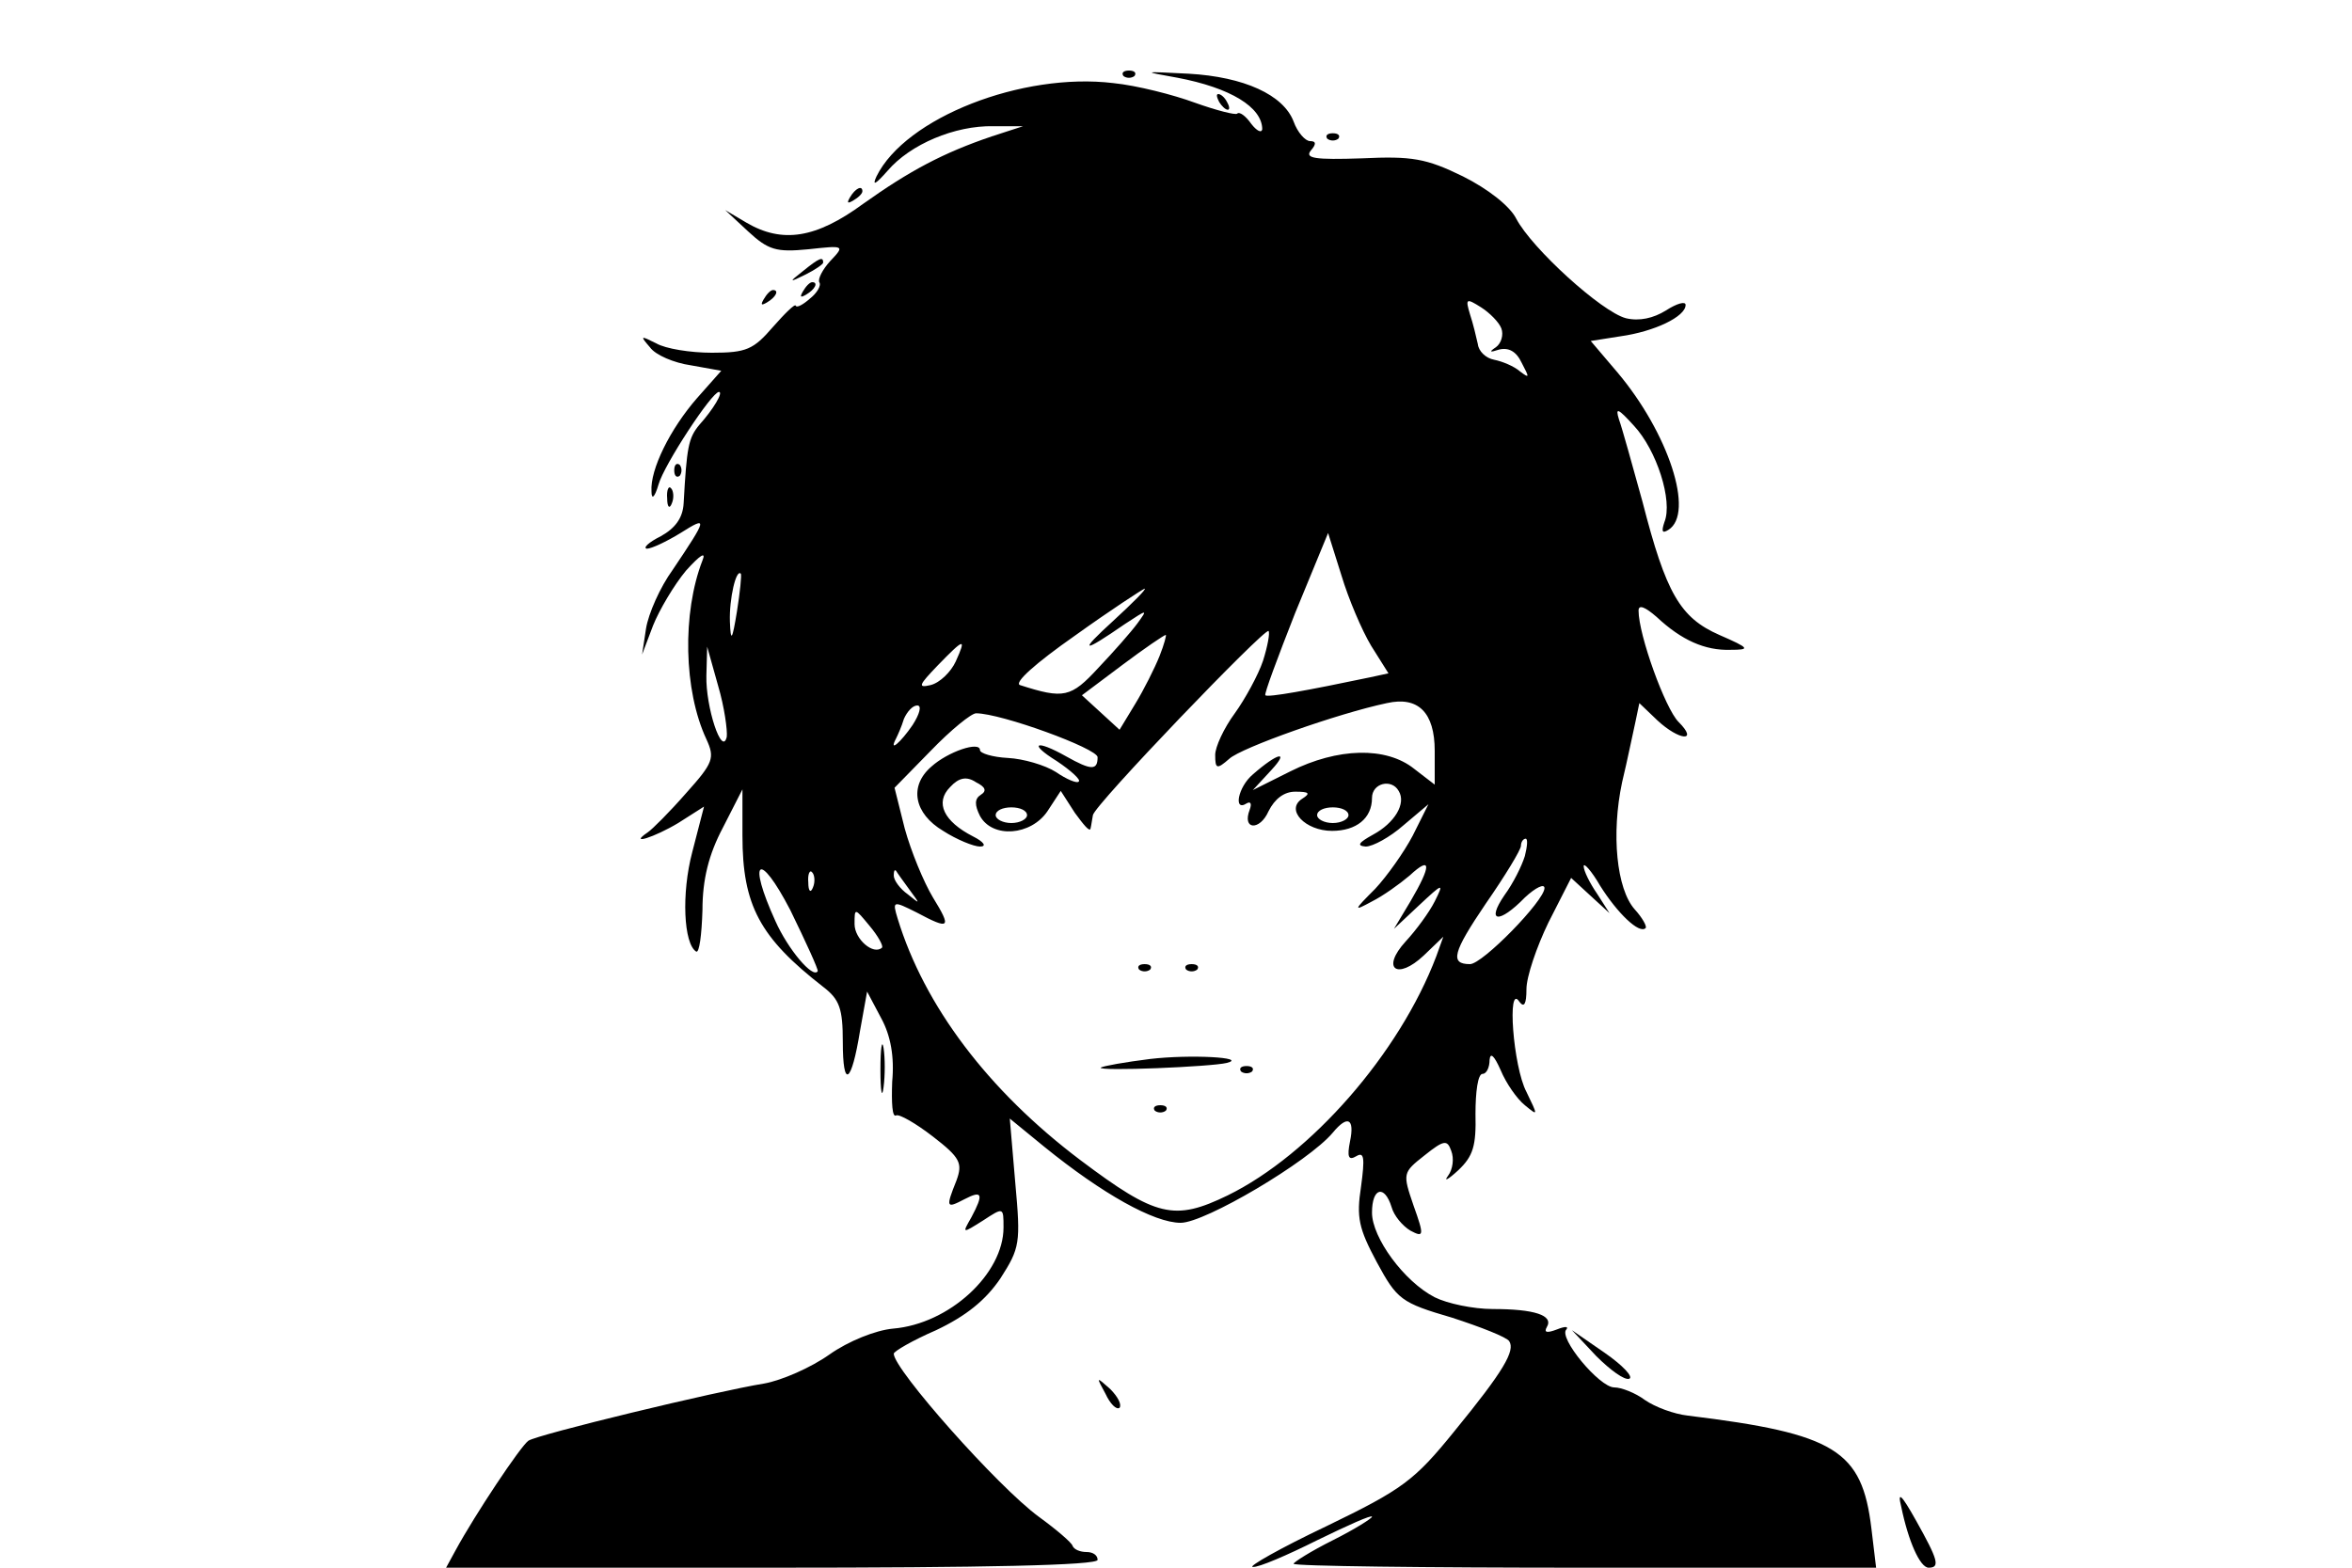 <?xml version="1.0" standalone="no"?>
<!DOCTYPE svg PUBLIC "-//W3C//DTD SVG 20010904//EN"
 "http://www.w3.org/TR/2001/REC-SVG-20010904/DTD/svg10.dtd">
<svg version="1.0" xmlns="http://www.w3.org/2000/svg"
 width="300pt" height="200pt" viewBox="0 0 300 200"
 preserveAspectRatio="xMidYMid meet">
<g transform="translate(0,200) scale(0.1,-0.1)"
fill="#000000" stroke="none">
<path d="M1433 1903 c4 -3 10 -3 14 0 3 4 0 7 -7 7 -7 0 -10 -3 -7 -7z"/>
<path d="M1501 1901 c69 -13 109 -38 109 -66 -1 -5 -7 -2 -14 7 -7 10 -15 16
-18 13 -2 -2 -26 4 -54 14 -27 10 -74 22 -104 25 -116 14 -265 -44 -302 -119
-6 -13 -1 -10 14 7 29 34 86 58 135 57 l38 0 -40 -13 c-62 -21 -105 -44 -164
-86 -60 -44 -103 -51 -149 -24 l-27 16 29 -27 c26 -24 36 -27 77 -23 46 5 47
5 28 -15 -10 -11 -16 -23 -14 -27 3 -4 -3 -14 -12 -21 -9 -8 -17 -12 -18 -9
-1 3 -14 -10 -29 -27 -25 -29 -34 -33 -78 -33 -27 0 -59 5 -71 12 -20 10 -21
10 -8 -5 7 -10 31 -20 52 -23 l39 -7 -31 -35 c-34 -39 -60 -91 -58 -119 0 -11
4 -8 9 9 7 25 68 118 77 118 6 0 -7 -22 -25 -42 -14 -17 -16 -28 -20 -100 -1
-19 -11 -32 -29 -42 -16 -8 -23 -15 -18 -16 6 0 25 9 43 20 35 22 35 20 -10
-47 -16 -22 -31 -56 -34 -75 l-5 -33 14 37 c8 20 27 52 42 70 18 20 26 25 21
13 -26 -67 -24 -166 5 -228 11 -24 9 -30 -26 -69 -21 -24 -43 -46 -49 -50 -25
-17 9 -6 39 12 l33 21 -15 -58 c-14 -53 -11 -117 5 -127 4 -2 7 21 8 53 0 39
8 71 26 105 l25 49 0 -59 c0 -89 22 -130 103 -193 21 -16 25 -28 25 -70 0 -61
11 -54 22 14 l9 50 18 -34 c12 -22 17 -49 14 -81 -1 -27 0 -46 5 -43 4 2 25
-10 47 -27 35 -27 38 -34 30 -56 -14 -35 -13 -36 10 -24 23 12 25 7 9 -23 -12
-21 -12 -21 15 -4 26 17 26 17 26 -9 0 -59 -69 -123 -141 -129 -22 -2 -57 -16
-81 -33 -24 -17 -61 -33 -83 -37 -62 -10 -289 -65 -301 -73 -10 -7 -68 -94
-93 -140 l-12 -22 416 0 c270 0 415 3 415 10 0 6 -6 10 -14 10 -8 0 -16 3 -18
8 -1 4 -21 21 -43 37 -52 38 -185 188 -185 208 0 3 24 17 54 30 38 18 63 38
82 66 25 39 26 45 19 122 l-7 82 44 -36 c74 -60 140 -97 174 -97 31 0 163 78
194 115 19 23 28 18 22 -11 -4 -20 -2 -25 8 -19 10 6 11 -2 6 -39 -6 -39 -3
-53 20 -96 26 -48 31 -52 96 -71 37 -12 70 -25 73 -30 8 -12 -7 -38 -70 -115
-51 -63 -66 -74 -163 -121 -59 -28 -101 -52 -94 -52 7 -1 44 15 82 34 39 19
70 33 70 30 0 -2 -22 -16 -50 -30 -28 -14 -50 -28 -50 -30 0 -3 167 -5 371 -5
l372 0 -6 50 c-12 100 -46 121 -234 144 -18 2 -42 11 -55 20 -12 9 -30 16 -39
16 -19 0 -72 64 -61 74 3 4 -2 4 -12 0 -13 -5 -17 -4 -13 3 9 15 -16 23 -69
23 -25 0 -58 7 -74 15 -39 20 -80 76 -80 108 0 32 16 36 25 7 3 -11 14 -24 24
-30 17 -9 18 -7 4 32 -14 41 -14 42 14 64 25 20 29 20 34 6 4 -10 2 -24 -4
-32 -6 -8 0 -5 13 7 19 18 23 31 22 72 0 28 3 51 9 51 5 0 9 8 9 18 1 10 6 5
14 -13 7 -17 21 -37 31 -45 17 -14 17 -14 2 17 -17 32 -25 140 -9 115 6 -8 9
-3 9 16 0 16 13 54 28 85 l29 57 25 -23 24 -22 -16 25 c-9 13 -17 29 -17 35 0
5 10 -6 21 -25 22 -35 50 -62 58 -54 2 2 -4 13 -14 24 -23 26 -30 96 -16 162
7 29 14 64 17 77 l5 24 23 -22 c28 -26 53 -28 27 -2 -17 17 -51 111 -51 142 0
8 8 5 23 -8 32 -30 62 -43 94 -42 26 0 25 2 -14 19 -50 22 -68 53 -98 170 -13
47 -26 94 -30 105 -5 16 -1 14 19 -8 29 -31 50 -96 39 -123 -4 -12 -3 -15 5
-10 34 21 0 124 -65 201 l-34 40 38 6 c43 6 83 25 83 40 0 5 -11 2 -25 -7 -16
-10 -34 -14 -51 -10 -31 8 -120 89 -140 127 -8 16 -36 38 -68 54 -47 23 -65
26 -129 23 -60 -2 -73 0 -65 10 7 8 7 12 -1 12 -6 0 -16 11 -21 25 -13 34 -63
57 -134 61 -59 3 -60 3 -15 -5z m414 -320 c3 -8 0 -19 -7 -24 -9 -6 -8 -7 4
-3 12 3 22 -2 29 -17 10 -19 10 -20 -2 -11 -8 7 -23 13 -33 15 -11 2 -20 11
-21 20 -2 9 -6 26 -10 38 -6 20 -5 21 14 9 11 -7 23 -19 26 -27z m-166 -405
l22 -35 -23 -5 c-81 -17 -131 -26 -134 -23 -2 1 16 49 38 105 l42 102 17 -54
c9 -30 26 -70 38 -90z m-809 44 c-6 -37 -8 -40 -9 -13 -1 29 8 68 14 61 1 -2
-1 -23 -5 -48z m480 -12 c-45 -41 -40 -42 15 -4 29 19 29 19 16 1 -8 -11 -31
-37 -50 -57 -35 -38 -44 -40 -100 -22 -8 3 20 28 70 63 46 33 86 59 89 60 3 0
-15 -18 -40 -41z m191 -51 c-6 -18 -23 -49 -36 -67 -14 -19 -25 -43 -25 -53 0
-18 2 -19 18 -5 15 14 139 58 201 71 40 9 61 -12 61 -61 l0 -43 -26 20 c-36
29 -98 27 -158 -3 l-48 -24 24 26 c23 25 8 22 -24 -6 -19 -16 -25 -48 -8 -37
5 3 7 0 4 -8 -10 -26 13 -27 24 -2 8 16 20 25 34 25 18 0 20 -2 9 -9 -22 -14
4 -41 38 -41 31 0 51 16 51 42 0 19 25 25 34 9 10 -16 -5 -41 -33 -56 -18 -10
-21 -14 -9 -15 9 0 31 12 48 27 l32 27 -20 -40 c-11 -21 -33 -52 -48 -68 -28
-28 -28 -29 -4 -16 14 7 35 22 48 33 28 26 28 13 1 -33 l-21 -35 32 30 c31 29
32 29 20 5 -7 -14 -24 -37 -37 -51 -32 -35 -11 -50 23 -18 l25 24 -9 -25 c-47
-124 -160 -253 -266 -305 -68 -33 -91 -28 -188 45 -118 89 -199 197 -233 308
-7 23 -6 23 24 8 43 -23 45 -20 21 19 -12 20 -28 59 -36 88 l-13 52 46 47 c26
27 52 48 58 48 32 0 155 -45 155 -56 0 -17 -8 -17 -40 1 -39 22 -49 17 -12 -6
18 -12 31 -24 28 -26 -2 -3 -16 3 -29 12 -14 9 -42 17 -61 18 -20 1 -36 6 -36
10 0 12 -41 -2 -62 -21 -29 -25 -22 -60 15 -82 17 -11 39 -20 47 -20 9 0 5 6
-9 13 -37 19 -49 43 -29 63 11 12 21 14 33 6 12 -6 14 -11 6 -16 -8 -5 -8 -13
-1 -27 16 -29 65 -25 86 6 l17 26 18 -28 c11 -15 19 -25 20 -20 1 4 2 12 3 17
1 12 219 239 224 235 2 -2 -1 -19 -7 -38z m-132 6 c-6 -15 -20 -43 -31 -61
l-20 -33 -24 22 -24 22 52 39 c28 21 53 38 55 38 1 0 -2 -12 -8 -27z m-260 -7
c-6 -13 -20 -27 -32 -30 -17 -4 -15 0 9 25 34 35 37 36 23 5z m-292 -96 c-6
-26 -27 38 -26 78 l1 37 14 -50 c8 -27 12 -57 11 -65z m237 15 c-15 -22 -31
-36 -21 -17 2 4 7 15 10 25 4 9 11 17 17 17 6 0 3 -11 -6 -25z m146 -115 c0
-5 -9 -10 -20 -10 -11 0 -20 5 -20 10 0 6 9 10 20 10 11 0 20 -4 20 -10z m410
0 c0 -5 -9 -10 -20 -10 -11 0 -20 5 -20 10 0 6 9 10 20 10 11 0 20 -4 20 -10z
m225 -52 c-4 -13 -15 -35 -26 -50 -24 -35 -7 -37 26 -3 14 13 25 18 25 12 0
-16 -79 -97 -95 -97 -26 0 -22 15 20 77 25 36 45 69 45 74 0 5 3 9 6 9 3 0 2
-10 -1 -22z m-902 -147 c-6 -10 -38 28 -54 64 -36 79 -21 91 19 14 20 -41 36
-76 35 -78z m-6 107 c-3 -8 -6 -5 -6 6 -1 11 2 17 5 13 3 -3 4 -12 1 -19z
m123 -3 c14 -19 14 -19 -2 -6 -10 7 -18 18 -18 24 0 6 1 8 3 6 1 -2 9 -13 17
-24z m-35 -74 c-11 -10 -35 11 -35 30 0 21 0 21 19 -2 11 -13 18 -26 16 -28z"/>
<path d="M1453 763 c4 -3 10 -3 14 0 3 4 0 7 -7 7 -7 0 -10 -3 -7 -7z"/>
<path d="M1513 763 c4 -3 10 -3 14 0 3 4 0 7 -7 7 -7 0 -10 -3 -7 -7z"/>
<path d="M1467 649 c-32 -4 -60 -9 -63 -11 -4 -5 141 1 161 6 27 7 -47 11 -98
5z"/>
<path d="M1583 633 c4 -3 10 -3 14 0 3 4 0 7 -7 7 -7 0 -10 -3 -7 -7z"/>
<path d="M1473 583 c4 -3 10 -3 14 0 3 4 0 7 -7 7 -7 0 -10 -3 -7 -7z"/>
<path d="M1555 1870 c3 -5 8 -10 11 -10 3 0 2 5 -1 10 -3 6 -8 10 -11 10 -3 0
-2 -4 1 -10z"/>
<path d="M1693 1823 c4 -3 10 -3 14 0 3 4 0 7 -7 7 -7 0 -10 -3 -7 -7z"/>
<path d="M1084 1748 c-4 -7 -3 -8 4 -4 7 4 12 9 12 12 0 8 -9 4 -16 -8z"/>
<path d="M1024 1654 c-18 -14 -18 -15 4 -4 12 6 22 13 22 15 0 8 -5 6 -26 -11z"/>
<path d="M1024 1628 c-4 -7 -3 -8 4 -4 12 7 16 16 8 16 -3 0 -8 -5 -12 -12z"/>
<path d="M974 1618 c-4 -7 -3 -8 4 -4 12 7 16 16 8 16 -3 0 -8 -5 -12 -12z"/>
<path d="M860 1400 c0 -7 3 -10 7 -7 3 4 3 10 0 14 -4 3 -7 0 -7 -7z"/>
<path d="M851 1364 c0 -11 3 -14 6 -6 3 7 2 16 -1 19 -3 4 -6 -2 -5 -13z"/>
<path d="M1123 635 c0 -27 2 -38 4 -22 2 15 2 37 0 50 -2 12 -4 0 -4 -28z"/>
<path d="M2036 270 c18 -18 36 -31 42 -29 6 2 -8 17 -31 33 l-42 29 31 -33z"/>
<path d="M1410 222 c6 -13 14 -21 18 -18 3 4 -2 14 -12 24 -18 16 -18 16 -6
-6z"/>
<path d="M2425 78 c9 -44 24 -78 35 -78 15 0 12 10 -16 60 -19 34 -24 38 -19
18z"/>
</g>
</svg>
